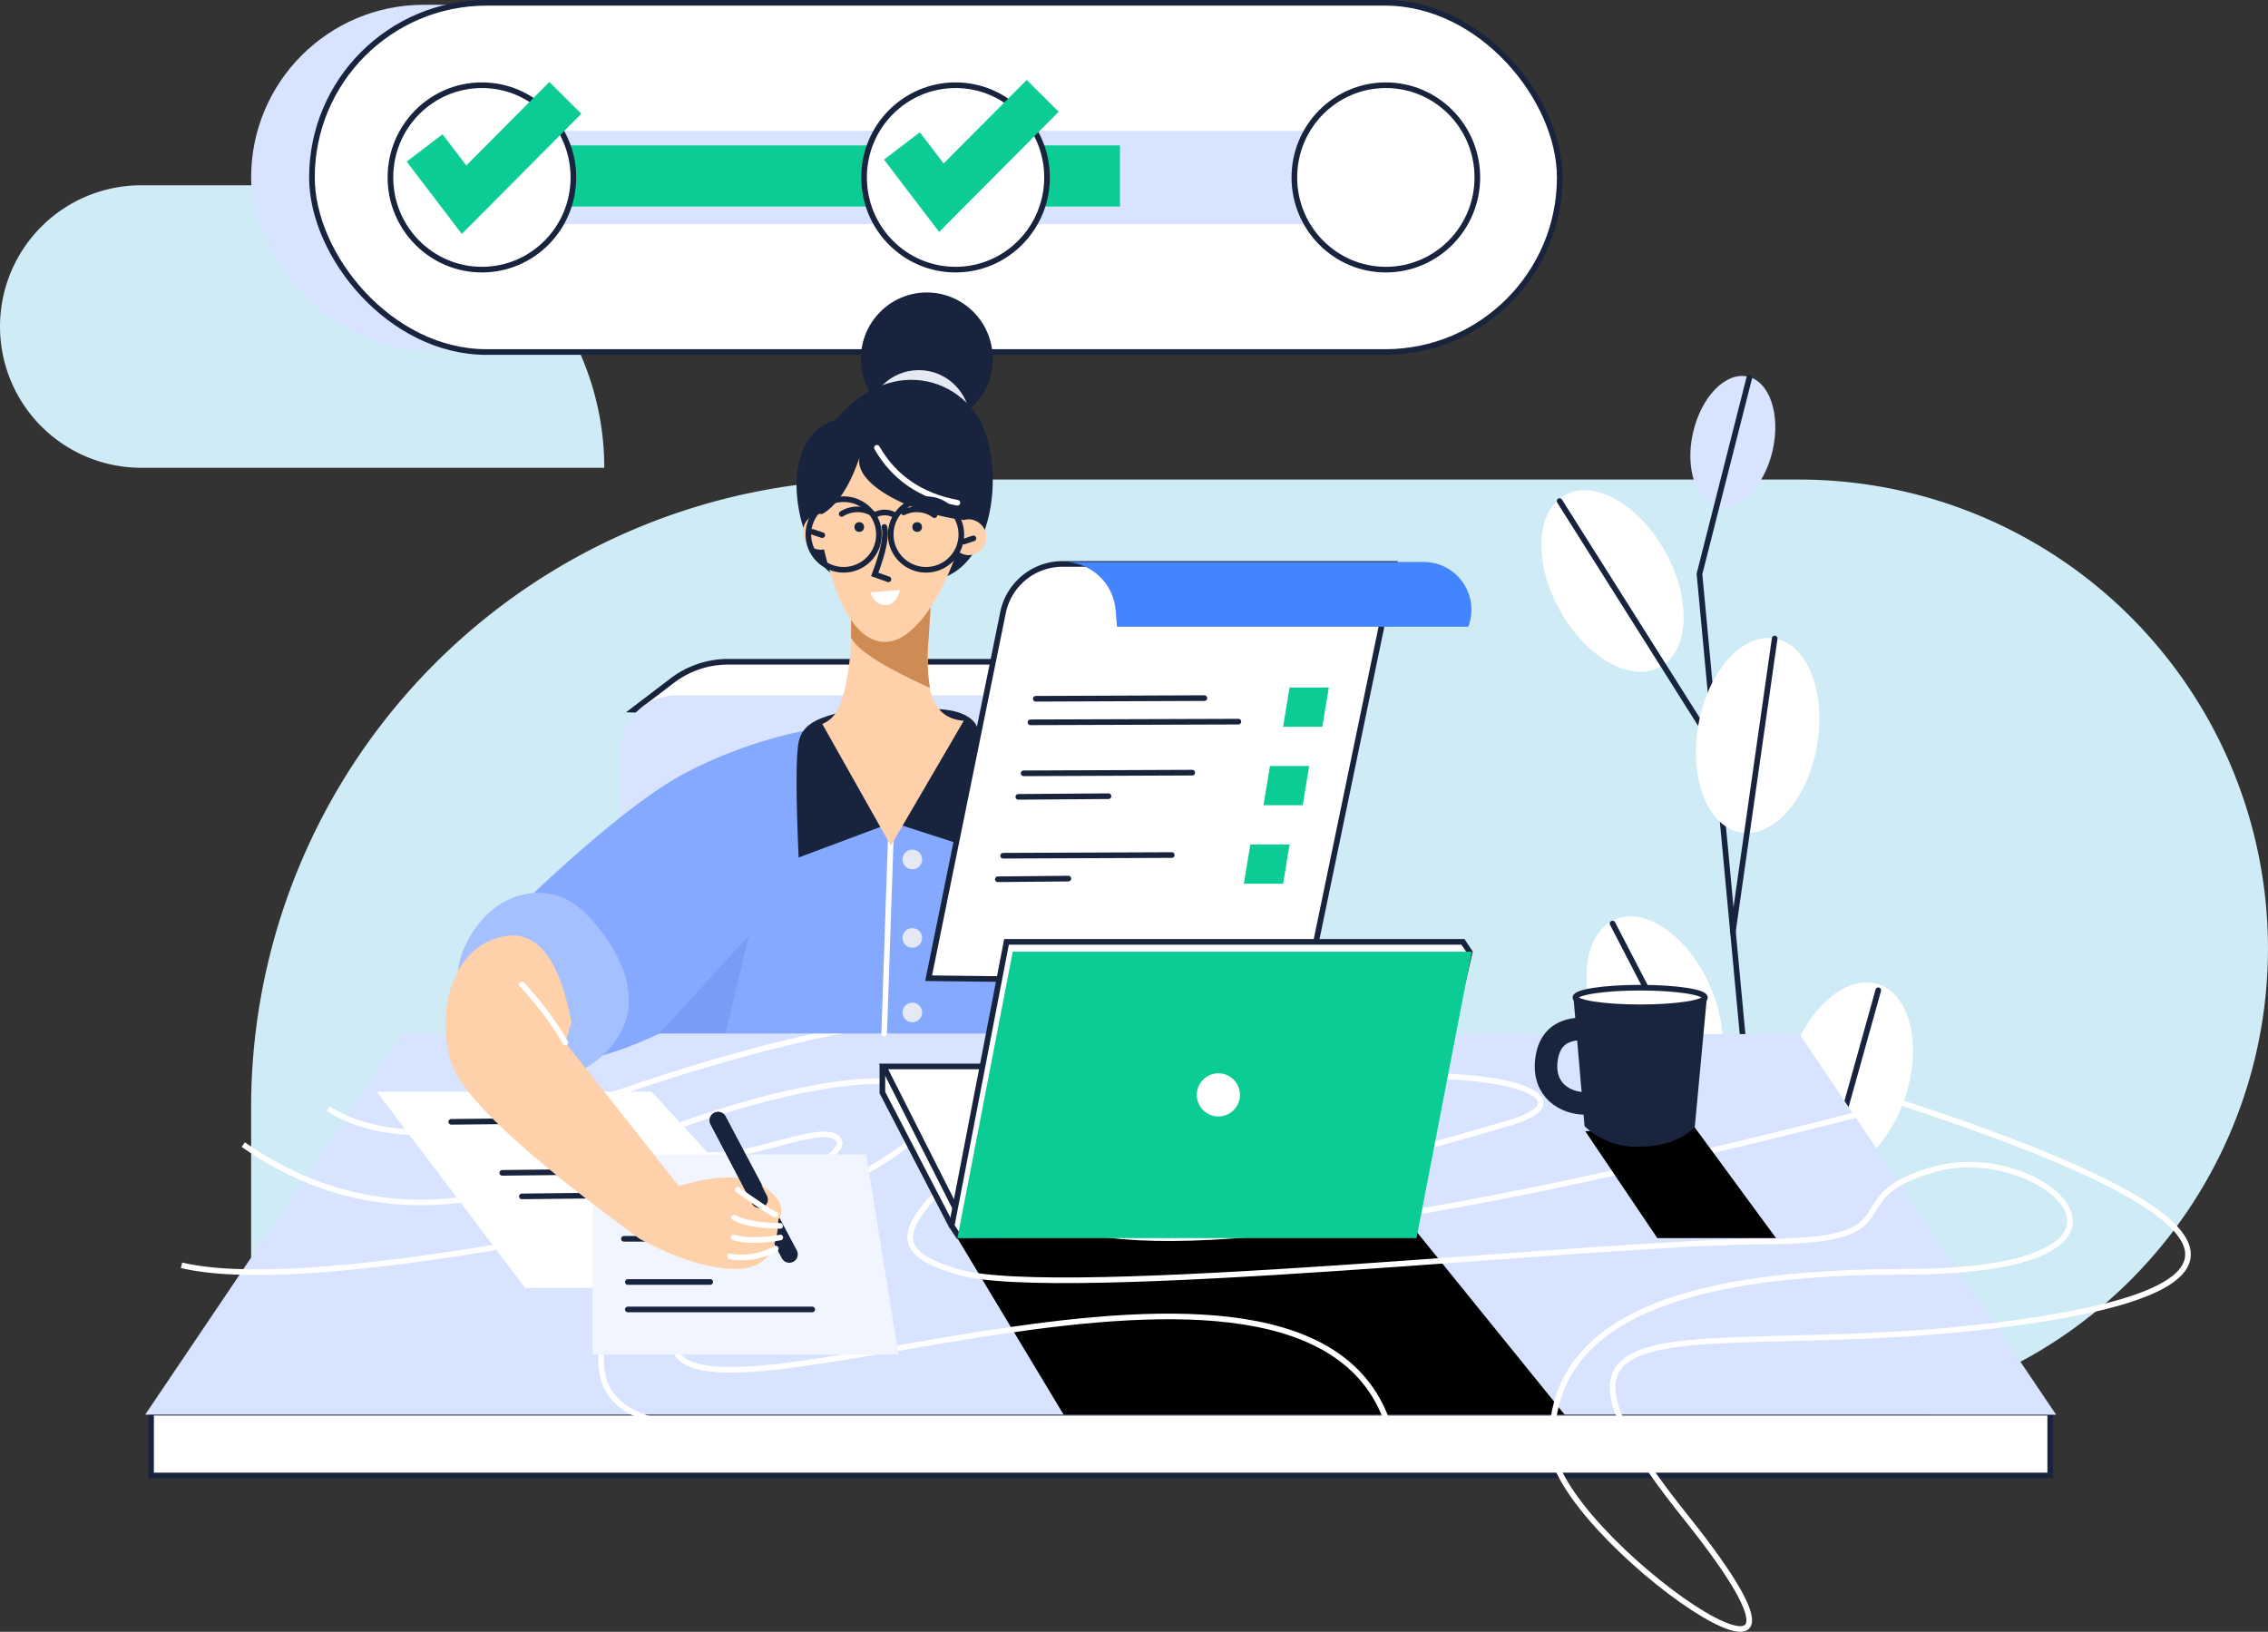 <svg xmlns="http://www.w3.org/2000/svg" xmlns:xlink="http://www.w3.org/1999/xlink" id="prefix__Page-1" width="402.482" height="289.59" viewBox="0 0 402.482 289.59">
    <rect x="0" y="0" width="402.482" height="289.59" fill="#333333" stroke="none"/>
    <defs>
        <linearGradient id="prefix__linear-gradient" x1=".5" x2=".554" y1=".451" y2=".568" gradientUnits="objectBoundingBox">
            <stop offset="0" stop-color="#7eabef"/>
            <stop offset="1" stop-color="#fff" stop-opacity="0"/>
        </linearGradient>
        <linearGradient id="prefix__linear-gradient-2" x2=".554" y1=".332" y2=".732" xlink:href="#prefix__linear-gradient"/>
        <style>
            .prefix__cls-1{fill:#ceebf6}.prefix__cls-1,.prefix__cls-10,.prefix__cls-12,.prefix__cls-18,.prefix__cls-19,.prefix__cls-21,.prefix__cls-24,.prefix__cls-25,.prefix__cls-26,.prefix__cls-4,.prefix__cls-8{fill-rule:evenodd}.prefix__cls-12,.prefix__cls-25,.prefix__cls-5,.prefix__cls-6,.prefix__cls-9{fill:#fff}.prefix__cls-23,.prefix__cls-24,.prefix__cls-25,.prefix__cls-4,.prefix__cls-6,.prefix__cls-9{stroke:#18233d}.prefix__cls-18,.prefix__cls-23,.prefix__cls-24,.prefix__cls-4,.prefix__cls-6{stroke-linecap:round}.prefix__cls-3{fill:#d7e3ff}.prefix__cls-10,.prefix__cls-18,.prefix__cls-23,.prefix__cls-24,.prefix__cls-4,.prefix__cls-8{fill:none}.prefix__cls-26{fill:#0acc94}.prefix__cls-8{stroke:#0acc94;stroke-width:8px}.prefix__cls-10,.prefix__cls-18{stroke:#fff}.prefix__cls-15{fill:#e5e9f3}.prefix__cls-19,.prefix__cls-20{fill:#18233d}.prefix__cls-21{fill:#ffd1ab}.prefix__cls-24{stroke-width:3px}
        </style>
    </defs>
    <g id="prefix__Desktop-HD" transform="translate(0 .5)">
        <g id="prefix__congratulations-go-to-the-next-stage">
            <path id="prefix__Rectangle" d="M175.414 121H338.7a83.212 83.212 0 0 1 83.212 83.212 83.212 83.212 0 0 1-83.212 83.212H64v-55.01A111.414 111.414 0 0 1 175.414 121z" class="prefix__cls-1" transform="translate(-19.435 -36.395)"/>
            <path id="prefix__Rectangle-2" d="M50.136 50.136h32.032a25.068 25.068 0 0 0 25.068-25.068A25.068 25.068 0 0 0 82.168 0H0a50.136 50.136 0 0 0 50.136 50.136z" class="prefix__cls-1" data-name="Rectangle" transform="rotate(180 53.618 41.258)"/>
            <path id="prefix__Path-238" d="M161.586 175.951l6.782-5.167a16.364 16.364 0 0 1 9.916-3.347h73.947a16.364 16.364 0 0 1 15.3 10.558l.7 1.839z" transform="translate(-49.068 -50.497)" style="stroke-linecap:round;stroke:#18233d;fill:#fff;fill-rule:evenodd"/>
            <rect id="prefix__Rectangle-3" width="110.717" height="62.67" class="prefix__cls-3" data-name="Rectangle" rx="10" transform="translate(110.021 122.903)"/>
            <g id="prefix__Group-10" transform="rotate(180 171.762 120.562)">
                <ellipse id="prefix__Oval" cx="7.239" cy="11.827" class="prefix__cls-3" rx="7.239" ry="11.827" transform="rotate(13 -642.966 213.82)"/>
                <path id="prefix__Path-50" d="M2.583 156.817l8.84-34.8L0 0" class="prefix__cls-4" transform="translate(30.511 17.753)"/>
                <ellipse id="prefix__Oval-2" cx="10.706" cy="17.452" class="prefix__cls-5" data-name="Oval" rx="10.706" ry="17.452" transform="rotate(-29 268.077 -12.22)"/>
                <path id="prefix__Path-52" d="M0 0l27.169 43.046" class="prefix__cls-4" transform="translate(39.589 109.656)"/>
                <ellipse id="prefix__Oval-3" cx="10.696" cy="17.467" class="prefix__cls-5" data-name="Oval" rx="10.696" ry="17.467" transform="rotate(18 -90.625 49.287)"/>
                <ellipse id="prefix__Oval-4" cx="10.692" cy="17.474" class="prefix__cls-5" data-name="Oval" rx="10.692" ry="17.474" transform="rotate(10 -513.927 183.807)"/>
                <ellipse id="prefix__Oval-5" cx="10.701" cy="17.459" class="prefix__cls-5" data-name="Oval" rx="10.701" ry="17.459" transform="rotate(-24 136.158 -52.256)"/>
                <path id="prefix__Path-51" d="M0 52.059L7.423 0" class="prefix__cls-4" transform="translate(28.589 76.252)"/>
                <path id="prefix__Path-53" d="M0 0l25.755 49.672" class="prefix__cls-4" transform="translate(31.605 28.055)"/>
                <path id="prefix__Path-54" d="M18.387 0L0 65.88" class="prefix__cls-4" transform="translate(10.202)"/>
            </g>
            <g id="prefix__Group-5" transform="translate(44.565)">
                <rect id="prefix__Rectangle-4" width="220.738" height="61.278" class="prefix__cls-3" data-name="Rectangle" rx="30.639" transform="translate(0 .348)"/>
                <rect id="prefix__Rectangle-5" width="221.435" height="61.974" class="prefix__cls-6" data-name="Rectangle" rx="30.987" transform="translate(10.793)"/>
                <g id="prefix__Group" transform="translate(24.72 14.623)">
                    <path id="prefix__Rectangle-6" d="M0 0H175.276V16.532H0z" class="prefix__cls-3" data-name="Rectangle" transform="translate(12.648 8.098)"/>
                    <path id="prefix__Rectangle-7" d="M0 0H116.817V10.849H0z" data-name="Rectangle" transform="translate(12.648 10.681)" style="fill:#0acc94"/>
                    <ellipse id="prefix__Oval-6" cx="16.236" cy="16.364" class="prefix__cls-6" data-name="Oval" rx="16.236" ry="16.364"/>
                    <path id="prefix__Path-229" d="M8.214 11.613l7 9.183L33.188 2.724" class="prefix__cls-8" transform="translate(-2.146 -.479)"/>
                    <ellipse id="prefix__Oval-7" cx="16.236" cy="16.364" class="prefix__cls-6" data-name="Oval" rx="16.236" ry="16.364" transform="translate(84.05)"/>
                    <path id="prefix__Path-229-2" d="M129.861 11.108l7 9.183 17.975-18.072" class="prefix__cls-8" data-name="Path-229" transform="translate(-39.086 -.326)"/>
                    <ellipse id="prefix__Oval-8" cx="16.236" cy="16.364" class="prefix__cls-6" data-name="Oval" rx="16.236" ry="16.364" transform="translate(160.413)"/>
                </g>
            </g>
            <g id="prefix__Group-2" transform="translate(25.764 51.404)">
                <path id="prefix__Rectangle-8" d="M0 0H337.026V11.141H0z" class="prefix__cls-9" data-name="Rectangle" transform="translate(1.045 198.804)"/>
                <g id="prefix__Path-119" transform="translate(0 127.778)">
                    <g id="prefix__Path-119-_-Path-120-Mask" data-name="Path-119-+-Path-120-Mask">
                        <path id="prefix__Mask" d="M45.552 0h248.012l45.552 67.545H0z" class="prefix__cls-3" transform="translate(0 3.83)"/>
                        <path id="prefix__Path-122" d="M131.793 36.457c6.719 5.078 32.426-6.056 30.688-9.724s-14.226 2.477-21.223 2.477-16.183 2.169-9.465 7.247z" class="prefix__cls-10" transform="translate(-39.31 -3.933)"/>
                        <path id="prefix__Path-230" d="M206.984 50.937l18.86 31.335h88.915L287.422 48.5z" transform="translate(-62.854 -10.898)"/>
                        <path id="prefix__Path-121" d="M266.479 30.062c9.958 1.432 36.811-5.672 54.752-11.012S310.555 6.674 284.1 13.71s-27.578 14.919-17.621 16.352z" class="prefix__cls-10" transform="translate(-79.165 .565)"/>
                        <path id="prefix__Path-119-2" d="M25 23.266Q51.659 41.9 85.423 26.693c33.764-15.2 66.032-19.908 60.877-7.906s-45 18.636-45 39.268 112.91-30.264 127.043 15.41" class="prefix__cls-10" data-name="Path-119" transform="translate(-7.592 .186)"/>
                        <path id="prefix__Path-120" d="M261.761-5.5c-2.359 0-67.394 27.471-39.842 37.6q27.552 10.131 149.075-21.534 85.7 28.04 26.627 38.02c-59.068 9.98-100.235-8.546-64.977 35.532s-23.873 3.055-23.873-13.018 11.376-30.575 62.223-30.575 25.242-23.3 6.236-18.321-2.742 12.941-30.773 12.941S221.148 45.9 203.332 40.522 196.14 28.62 235.1-3.759" class="prefix__cls-10" transform="translate(-59.202 5.5)"/>
                        <path id="prefix__Path-3" d="M9.26 56.956q15.459 3.65 58.076-3.586C109.953 46.133 60.471 82.8 101 85.741" class="prefix__cls-10" transform="translate(-2.812 -12.09)"/>
                        <path id="prefix__Path-4" d="M46.633 11.565q15.083 9.744 51.385-2.79T161.145-5.5" class="prefix__cls-10" transform="translate(-14.161 5.5)"/>
                    </g>
                </g>
                <g id="prefix__Group-9" transform="translate(41.084 141.83)">
                    <path id="prefix__Path-168" d="M0 0l26.33 34.817h54.445L48.777 0z" class="prefix__cls-12"/>
                    <path id="prefix__Path-179" d="M19 7.574l24.372-.261" class="prefix__cls-4" transform="translate(-5.77 -2.221)"/>
                    <path id="prefix__Path-179-2" d="M32 20.574l24.372-.261" class="prefix__cls-4" data-name="Path-179" transform="translate(-9.717 -6.168)"/>
                    <path id="prefix__Path-179-3" d="M37 26.574l24.372-.261" class="prefix__cls-4" data-name="Path-179" transform="translate(-11.236 -7.99)"/>
                </g>
                <g id="prefix__Group-15" transform="translate(79.382 152.971)">
                    <path id="prefix__Path-168-2" d="M0 0v35.513h54.314L48.574 0z" data-name="Path-168" style="fill:#f1f5ff;fill-rule:evenodd"/>
                    <path id="prefix__Path-178" d="M9 39.5h32.728" class="prefix__cls-4" transform="translate(-2.733 -11.995)"/>
                    <path id="prefix__Path-178-2" d="M9 32.5h14.623" class="prefix__cls-4" data-name="Path-178" transform="translate(-2.733 -9.869)"/>
                    <path id="prefix__Path-178-3" d="M8 21.5h21.586" class="prefix__cls-4" data-name="Path-178" transform="translate(-2.429 -6.529)"/>
                    <path id="prefix__Path-178-4" d="M9 14.5h9.052" class="prefix__cls-4" data-name="Path-178" transform="translate(-2.733 -4.403)"/>
                </g>
                <g id="prefix__Group-3" transform="translate(55.395)">
                    <path id="prefix__Path-111" d="M42.24 118.575a79.858 79.858 0 0 1 37.388-9.182c12.428 0 29.135 3.1 42.268 11.25q13.133 8.146 21.442 44.082H37.784Q21.033 172.694 12 168.343t-6.343-19.1q24.598-24.314 36.583-30.668z" transform="translate(-1.916 -33.219)" style="fill:#85a9ff;fill-rule:evenodd"/>
                    <circle id="prefix__Oval-9" cx="1.741" cy="1.741" r="1.741" class="prefix__cls-15" data-name="Oval" transform="translate(78.998 98.88)"/>
                    <circle id="prefix__Oval-10" cx="1.741" cy="1.741" r="1.741" class="prefix__cls-15" data-name="Oval" transform="translate(78.998 112.806)"/>
                    <circle id="prefix__Oval-11" cx="1.741" cy="1.741" r="1.741" class="prefix__cls-15" data-name="Oval" transform="translate(78.998 126.037)"/>
                    <path id="prefix__Path-117" d="M52.06 181.267l15.879-17.4-4.149 17.292z" transform="translate(-16.193 -49.761)" style="fill:#4873db;opacity:.219;fill-rule:evenodd"/>
                    <path id="prefix__Path-116" d="M4.511 158.3c-4.87 6.016-5.674 13.5 0 20.737s15.68 9.96 23.176 1.421.594-19.043-4.8-24.2-13.506-3.975-18.376 2.042z" transform="translate(-.552 -46.462)" style="fill:#a5c0ff;fill-rule:evenodd"/>
                    <path id="prefix__Path-115" d="M110.494 139.5l-1.159 34.367" class="prefix__cls-18" transform="translate(-33.586 -42.361)"/>
                    <path id="prefix__Path-2" d="M94.82 106.633c-2.884.93-6.715 1.612-7.452 5.359q-.737 3.747 0 20.469l16.647-6.23 16.325 5.262q.479-20.328-1.78-23.021t-9.237-2.332q-11.623-.44-14.503.493z" class="prefix__cls-19" transform="translate(-26.803 -32.188)"/>
                    <g id="prefix__Group-8" transform="translate(60.197)">
                        <g id="prefix__Group-2-2" data-name="Group">
                            <ellipse id="prefix__Oval-12" cx="11.701" cy="11.771" class="prefix__cls-20" data-name="Oval" rx="11.701" ry="11.771" transform="translate(11.415)"/>
                            <ellipse id="prefix__Oval-13" cx="9.132" cy="9.187" class="prefix__cls-15" data-name="Oval" rx="9.132" ry="9.187" transform="translate(12.557 13.78)"/>
                            <path id="prefix__Path-103" d="M10.278 70.173a40.645 40.645 0 0 1 1.061 15.94c-1.061 7.929-2.524 9.777-4.782 10.745l12.177 21.607 12.937-22.182q-6.385-.444-6.385-9.477a175.29 175.29 0 0 1 1.272-20.017z" class="prefix__cls-21" transform="translate(-1.991 -20.282)"/>
                            <path id="prefix__Path-105" d="M3.6 53.826C-.818 46.969-2.659 32.2 6.957 29.353c10.265-12.223 24.123-7.019 26.907 3.368s-.659 23.113-8.718 24.879S8.014 60.682 3.6 53.826z" class="prefix__cls-19" transform="translate(0 -6.761)"/>
                            <path id="prefix__Path" d="M28.167 76.163c-.148 1.181-.327 3.852-.624 8.57a32.737 32.737 0 0 0 .246 8.57q-12.561-5.7-14.026-9a44.478 44.478 0 0 0-.215-6.242z" transform="translate(-4.114 -23.128)" style="fill:#cf8b54;fill-rule:evenodd"/>
                            <path id="prefix__Path-2-2" d="M5.074 52.079q3.96-2.311 6.6-10.026c-1.029 5.082 10.182 10.19 18.547 11.1a2.987 2.987 0 0 1 .868-.128 3.185 3.185 0 0 1 0 6.367 3.013 3.013 0 0 1-2.062-.819c-2.49 7.466-7.737 17.045-13.627 16.149Q9.01 73.75 5.37 58.354a2.994 2.994 0 0 1-.649.071 3.185 3.185 0 0 1 0-6.367 3.012 3.012 0 0 1 .355.021z" class="prefix__cls-21" data-name="Path" transform="translate(-.498 -12.77)"/>
                            <path id="prefix__Path-104" d="M21.637 59.771q.6 2.3-1.711 8.415l2.432.868" class="prefix__cls-4" transform="translate(-6.051 -18.15)"/>
                            <path id="prefix__Path-109" d="M27.3 55.807a5.288 5.288 0 0 1 5.463.494" class="prefix__cls-4" transform="translate(-8.291 -16.781)"/>
                            <path id="prefix__Path-109-2" d="M0 .545a5.287 5.287 0 0 1 5.463.491" class="prefix__cls-4" data-name="Path-109" transform="rotate(-6 373.749 -56.478)"/>
                            <ellipse id="prefix__Oval-14" cx=".856" cy=".861" class="prefix__cls-20" data-name="Oval" rx=".856" ry=".861" transform="translate(20.548 40.766)"/>
                            <ellipse id="prefix__Oval-15" cx=".856" cy=".861" class="prefix__cls-20" data-name="Oval" rx=".856" ry=".861" transform="translate(10.274 40.766)"/>
                            <path id="prefix__Path-110" d="M18.852 76.257l5.224-.4q-.742 2.643-2.612 2.643t-2.612-2.243z" class="prefix__cls-12" transform="translate(-5.725 -23.036)"/>
                            <path id="prefix__Path-107" d="M42.623 63.241l1.712-.574" class="prefix__cls-4" transform="translate(-12.943 -19.03)"/>
                            <path id="prefix__Path-107-2" d="M0 0l1.712.574" class="prefix__cls-4" data-name="Path-107" transform="rotate(180 2.283 21.532)"/>
                            <path id="prefix__Path-108" d="M20.492 39.579q4.543 7.933 14.269 9.761" class="prefix__cls-18" transform="translate(-6.223 -12.019)"/>
                        </g>
                    </g>
                    <g id="prefix__Group-6" transform="translate(62.286 36.683)">
                        <circle id="prefix__Oval-16" cx="6.267" cy="6.267" r="6.267" class="prefix__cls-23" data-name="Oval" transform="translate(14.623)"/>
                        <circle id="prefix__Oval-17" cx="6.267" cy="6.267" r="6.267" class="prefix__cls-23" data-name="Oval"/>
                        <path id="prefix__Path-132" d="M16.926 3.867a3.531 3.531 0 0 1 3.533 0" class="prefix__cls-4" transform="translate(-5.14 -1.031)"/>
                    </g>
                    <path id="prefix__Path-118" d="M166.969 160.349q-2.744 17.958-6.035 19.742" class="prefix__cls-18" transform="translate(-49.254 -48.692)"/>
                </g>
                <path id="prefix__Path-235" d="M146 210.992l12.646 23.775" class="prefix__cls-24" transform="translate(-44.335 -64.071)"/>
                <g id="prefix__Group-10-2" data-name="Group-10" transform="rotate(180 117.677 61.228)">
                    <path id="prefix__Path-60" d="M0 73.525l67.257.757L82.672 0H23.78A10.793 10.793 0 0 0 13.2 8.641z" class="prefix__cls-25" transform="rotate(180 48.162 37.141)"/>
                    <g id="prefix__Path-88" transform="translate(25.303 17.531)">
                        <path id="prefix__Path-173" d="M0 .118L29.93 0" class="prefix__cls-4" transform="translate(22.078 32.821)"/>
                        <path id="prefix__Path-173-2" d="M0 .118L36.893 0" class="prefix__cls-4" data-name="Path-173" transform="translate(16.053 28.643)"/>
                        <path id="prefix__Path-173-3" d="M0 .118L29.93 0" class="prefix__cls-4" data-name="Path-173" transform="translate(24.238 19.591)"/>
                        <path id="prefix__Path-173-4" d="M0 .118L16 0" class="prefix__cls-4" data-name="Path-173" transform="translate(39.104 15.413)"/>
                        <path id="prefix__Path-173-5" d="M0 .118L29.93 0" class="prefix__cls-4" data-name="Path-173" transform="translate(27.872 4.968)"/>
                        <path id="prefix__Path-173-6" d="M0 .118L12.521 0" class="prefix__cls-4" data-name="Path-173" transform="translate(46.219 .79)"/>
                        <path id="prefix__Rectangle-9" d="M0 6.963h6.963L8.115 0H1.152z" class="prefix__cls-26" data-name="Rectangle" transform="translate(0 27.853)"/>
                        <path id="prefix__Rectangle-10" d="M0 6.963h6.963L8.115 0H1.152z" class="prefix__cls-26" data-name="Rectangle" transform="translate(3.482 13.927)"/>
                        <path id="prefix__Rectangle-11" d="M0 6.963h6.963L8.115 0H1.152z" class="prefix__cls-26" data-name="Rectangle" transform="translate(6.963)"/>
                    </g>
                    <path id="prefix__Path-135" d="M0 0a9.3 9.3 0 0 1 9.266 8.5l.259 2.992h62.33A8.473 8.473 0 0 0 63.938 0z" transform="rotate(180 36.206 37.316)" style="fill:#4385ff;fill-rule:evenodd"/>
                </g>
                <g id="prefix__Group-7" transform="translate(130.825 115.244)">
                    <path id="prefix__Path-131" d="M12.636 60.357H93.6L76.545 34.415.5 32.513v4.45z" class="prefix__cls-25" transform="translate(-.5 -10.221)"/>
                    <path id="prefix__Path-131-2" d="M13.937 58.189H93.7L76.9 32.251H.813z" class="prefix__cls-25" data-name="Path-131" transform="translate(-.595 -10.142)"/>
                    <path id="prefix__Rectangle-12" d="M27.889.5l-9.735 50.41 1.207 1.81 79.617-2.077 11.115-48.334L108.887.5z" class="prefix__cls-25" data-name="Rectangle" transform="translate(-5.861 -.5)"/>
                    <path id="prefix__Rectangle-13" d="M29.441 3h81.471L101.1 53.832H19.624z" class="prefix__cls-26" data-name="Rectangle" transform="translate(-6.307 -1.259)"/>
                    <circle id="prefix__Oval-18" cx="3.83" cy="3.83" r="3.83" class="prefix__cls-5" data-name="Oval" transform="translate(55.793 23.327)"/>
                </g>
                <g id="prefix__Path-236-_-Path-237-Mask" data-name="Path-236-+-Path-237-Mask" transform="translate(53.305 114.12)">
                    <path id="prefix__Mask-2" d="M22.339 15.4Q19.114-1.764 10.062.2C1.009 2.168-1.718 13.665 1.009 22.54q2.727 8.875 33.424 31.281 9.862 5.348 17.143 5.348t7.479-8.741q1.922-2.875-2.778-5.958t-14.88 0L21.258 18.984z" data-name="Mask" style="fill:#ffd1ab"/>
                    <path id="prefix__Path-239" d="M27.165 22.772a58.019 58.019 0 0 0-7.715-10.3" class="prefix__cls-18" transform="translate(-5.906 -3.788)"/>
                    <path id="prefix__Path-236" d="M80.609 79.793a12.424 12.424 0 0 1-8.16 1.381" class="prefix__cls-18" transform="translate(-22 -24.23)"/>
                    <path id="prefix__Path-237" d="M81.712 76.969q-5.271.9-8.262 0" class="prefix__cls-18" transform="translate(-22.304 -23.373)"/>
                    <path id="prefix__Path-237-2" d="M8.262 0Q2.991.9 0 0" class="prefix__cls-18" data-name="Path-237" transform="rotate(10 -260.682 317.926)"/>
                </g>
                <path id="prefix__Path-233" d="M367 213.459l12.788 18.974h21.068l-14.427-19.643z" transform="translate(-111.445 -64.617)"/>
                <g id="prefix__Group-4" transform="translate(248.592 123.377)">
                    <path id="prefix__Path-231" d="M7 3l1.968 22.835a13.255 13.255 0 0 0 9.761 3.626q6.1 0 9.789-3.4L30.675 3z" transform="translate(-2.126 -1.259)" style="fill:#19243d"/>
                    <path id="prefix__Path-232" d="M6.092 11q-5.4.214-6.028 5.587c-.626 5.373 3.456 7.643 6.9 7.643" transform="translate(0 -3.688)" style="stroke:#19243d;stroke-width:4px;fill:none;fill-rule:evenodd"/>
                    <ellipse id="prefix__Oval-19" cx="11.49" cy="1.741" class="prefix__cls-9" data-name="Oval" rx="11.49" ry="1.741" transform="translate(5.223)"/>
                </g>
                <path id="prefix__Path-235-2" d="M146 210.992l7.335 14.057" class="prefix__cls-24" data-name="Path-235" transform="translate(-44.335 -64.071)"/>
                <path id="prefix__Path-234" d="M157.721 233.077c-.5 0-4.781-3.054-6.721-4.4" class="prefix__cls-18" transform="translate(-45.853 -69.442)"/>
            </g>
        </g>
    </g>
</svg>
